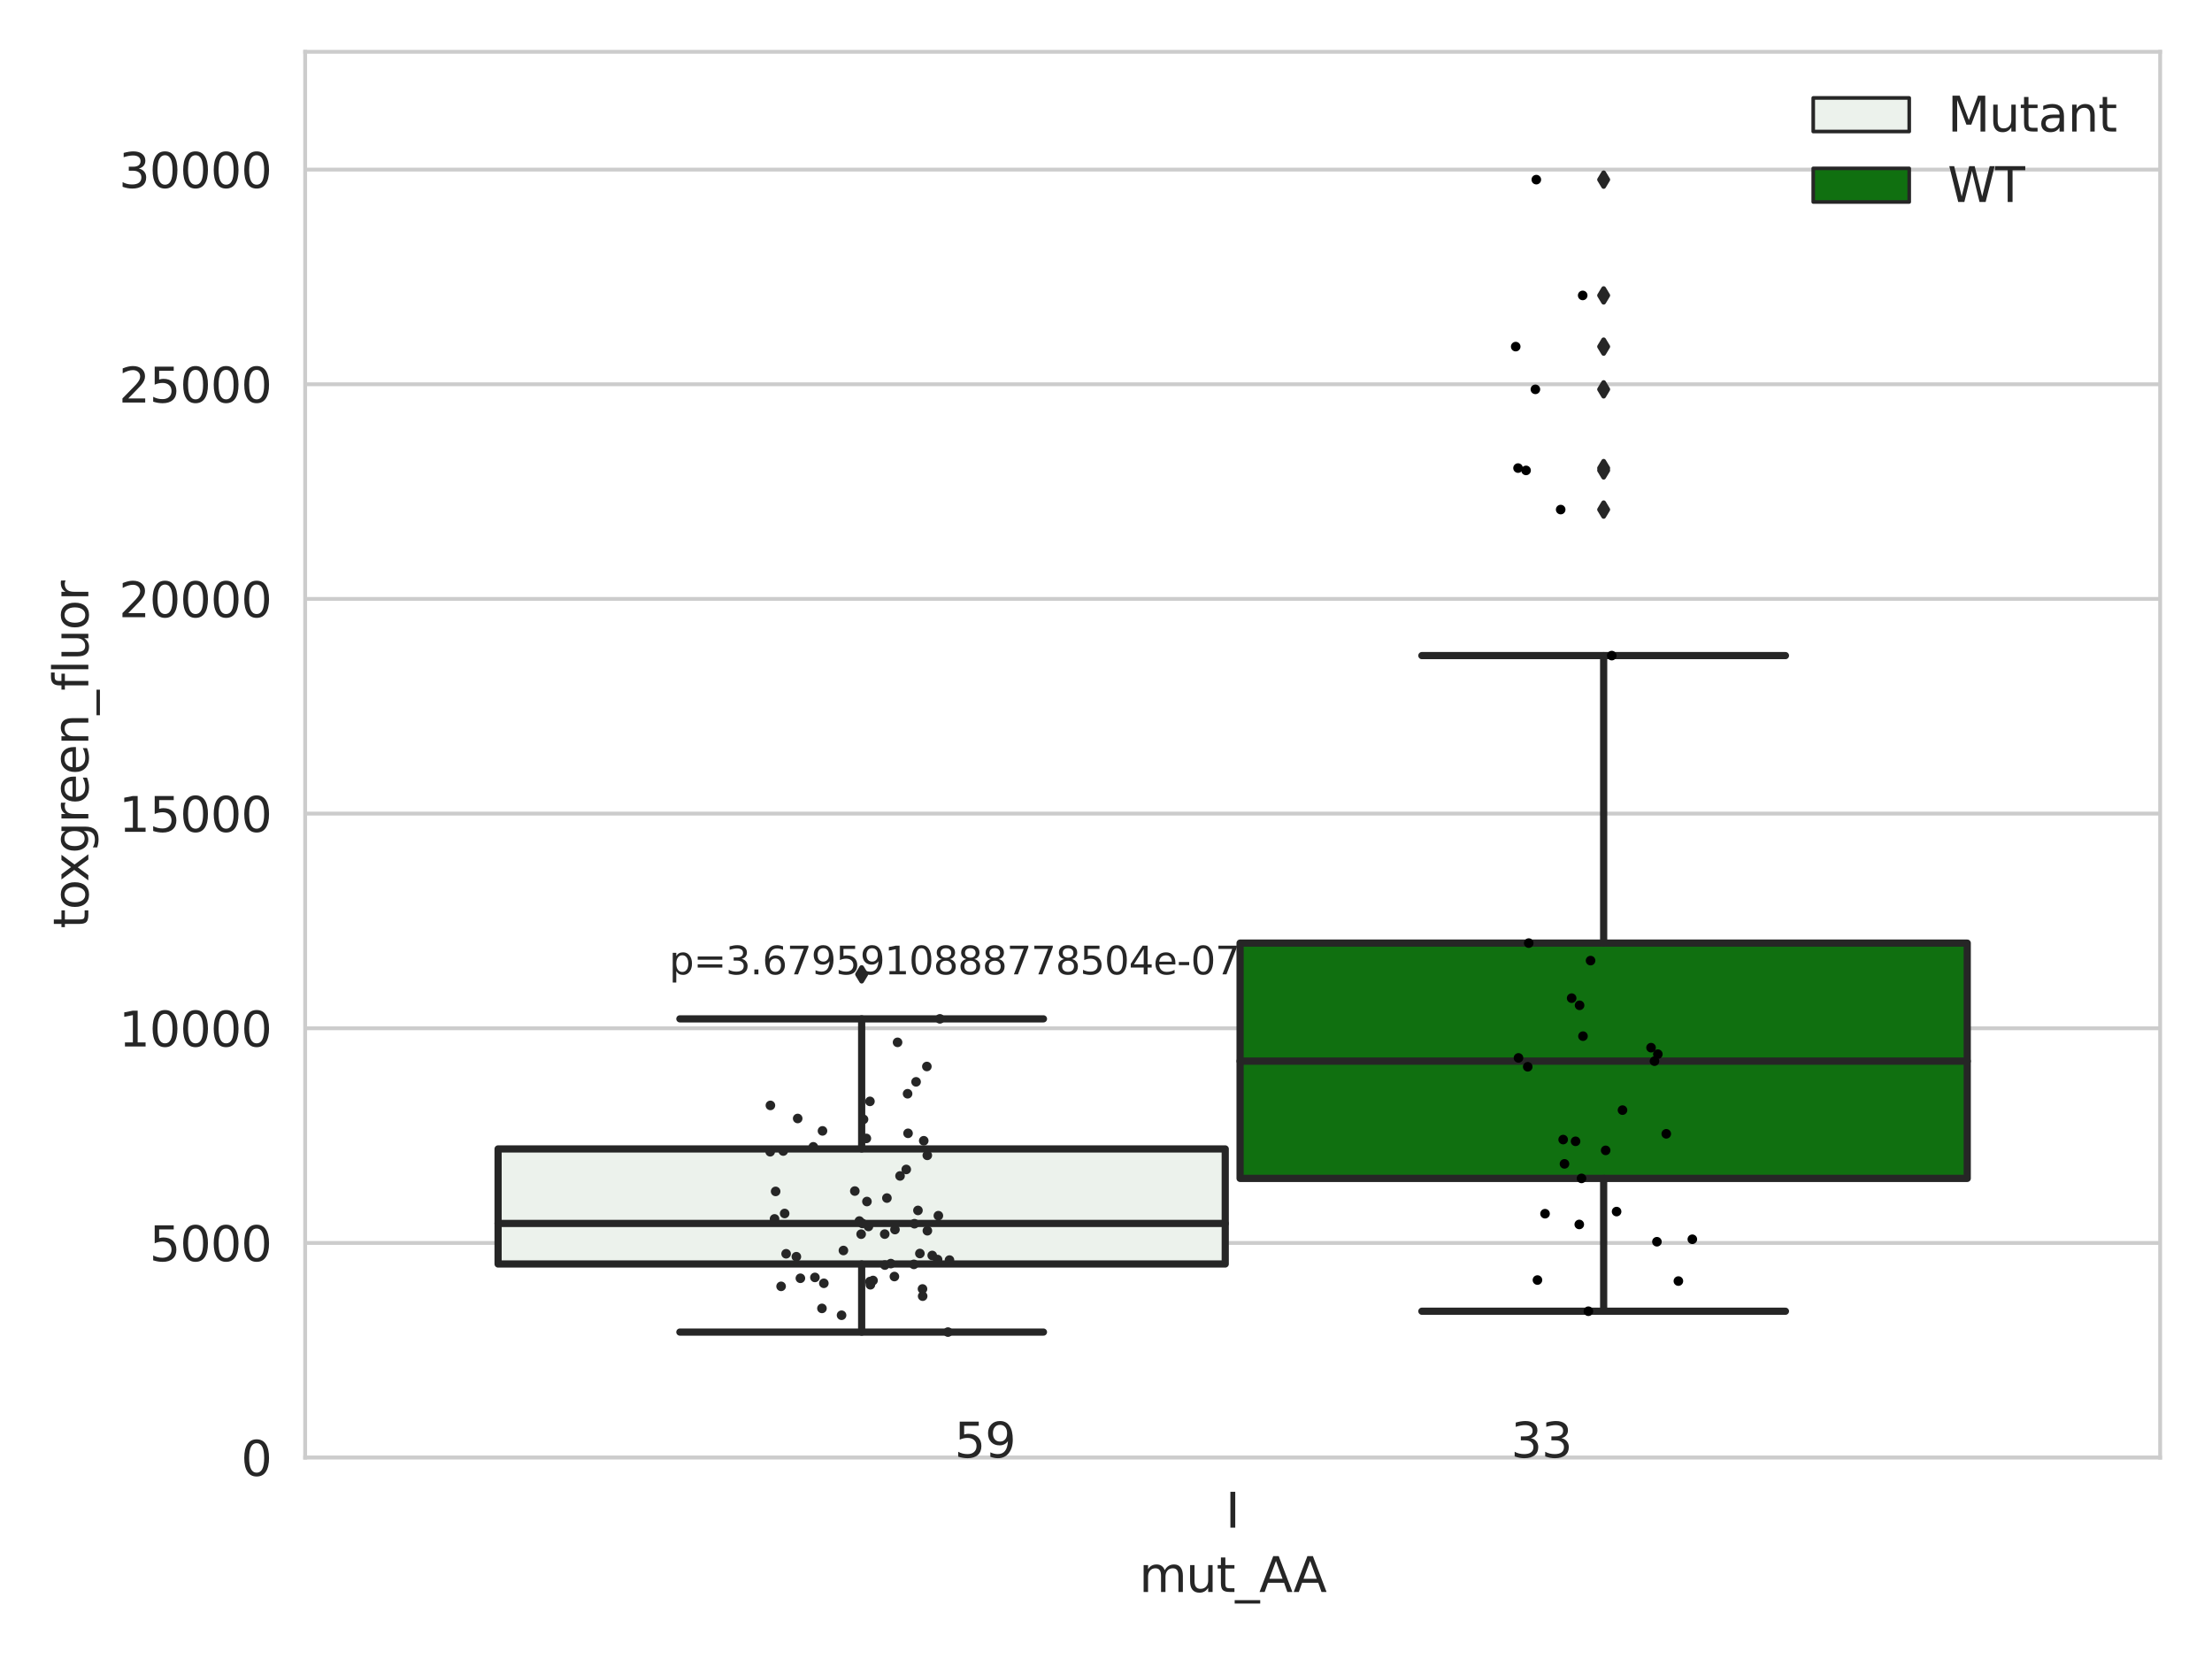 <?xml version="1.0" encoding="utf-8" standalone="no"?>
<!DOCTYPE svg PUBLIC "-//W3C//DTD SVG 1.1//EN"
  "http://www.w3.org/Graphics/SVG/1.1/DTD/svg11.dtd">
<svg xmlns:xlink="http://www.w3.org/1999/xlink" width="460.8pt" height="345.6pt" viewBox="0 0 460.8 345.6" xmlns="http://www.w3.org/2000/svg" version="1.1">
 <defs>
  <style type="text/css">*{stroke-linejoin: round; stroke-linecap: butt}</style>
 </defs>
 <g id="figure_1">
  <g id="patch_1">
   <path d="M 0 345.6 
L 460.8 345.6 
L 460.8 0 
L 0 0 
z
" style="fill: #ffffff"/>
  </g>
  <g id="axes_1">
   <g id="patch_2">
    <path d="M 63.571 303.64 
L 450 303.64 
L 450 10.8 
L 63.571 10.8 
z
" style="fill: #ffffff"/>
   </g>
   <g id="matplotlib.axis_1">
    <g id="xtick_1">
     <g id="text_1">
      <!-- I -->
      <g style="fill: #262626" transform="translate(255.311 318.238)scale(0.1 -0.1)">
       <defs>
        <path id="DejaVuSans-49" d="M 628 4666 
L 1259 4666 
L 1259 0 
L 628 0 
L 628 4666 
z
" transform="scale(0.016)"/>
       </defs>
       <use xlink:href="#DejaVuSans-49"/>
      </g>
     </g>
    </g>
    <g id="text_2">
     <!-- mut_AA -->
     <g style="fill: #262626" transform="translate(237.308 331.638)scale(0.1 -0.1)">
      <defs>
       <path id="DejaVuSans-6d" d="M 3328 2828 
Q 3544 3216 3844 3400 
Q 4144 3584 4550 3584 
Q 5097 3584 5394 3201 
Q 5691 2819 5691 2113 
L 5691 0 
L 5113 0 
L 5113 2094 
Q 5113 2597 4934 2840 
Q 4756 3084 4391 3084 
Q 3944 3084 3684 2787 
Q 3425 2491 3425 1978 
L 3425 0 
L 2847 0 
L 2847 2094 
Q 2847 2600 2669 2842 
Q 2491 3084 2119 3084 
Q 1678 3084 1418 2786 
Q 1159 2488 1159 1978 
L 1159 0 
L 581 0 
L 581 3500 
L 1159 3500 
L 1159 2956 
Q 1356 3278 1631 3431 
Q 1906 3584 2284 3584 
Q 2666 3584 2933 3390 
Q 3200 3197 3328 2828 
z
" transform="scale(0.016)"/>
       <path id="DejaVuSans-75" d="M 544 1381 
L 544 3500 
L 1119 3500 
L 1119 1403 
Q 1119 906 1312 657 
Q 1506 409 1894 409 
Q 2359 409 2629 706 
Q 2900 1003 2900 1516 
L 2900 3500 
L 3475 3500 
L 3475 0 
L 2900 0 
L 2900 538 
Q 2691 219 2414 64 
Q 2138 -91 1772 -91 
Q 1169 -91 856 284 
Q 544 659 544 1381 
z
M 1991 3584 
L 1991 3584 
z
" transform="scale(0.016)"/>
       <path id="DejaVuSans-74" d="M 1172 4494 
L 1172 3500 
L 2356 3500 
L 2356 3053 
L 1172 3053 
L 1172 1153 
Q 1172 725 1289 603 
Q 1406 481 1766 481 
L 2356 481 
L 2356 0 
L 1766 0 
Q 1100 0 847 248 
Q 594 497 594 1153 
L 594 3053 
L 172 3053 
L 172 3500 
L 594 3500 
L 594 4494 
L 1172 4494 
z
" transform="scale(0.016)"/>
       <path id="DejaVuSans-5f" d="M 3263 -1063 
L 3263 -1509 
L -63 -1509 
L -63 -1063 
L 3263 -1063 
z
" transform="scale(0.016)"/>
       <path id="DejaVuSans-41" d="M 2188 4044 
L 1331 1722 
L 3047 1722 
L 2188 4044 
z
M 1831 4666 
L 2547 4666 
L 4325 0 
L 3669 0 
L 3244 1197 
L 1141 1197 
L 716 0 
L 50 0 
L 1831 4666 
z
" transform="scale(0.016)"/>
      </defs>
      <use xlink:href="#DejaVuSans-6d"/>
      <use xlink:href="#DejaVuSans-75" x="97.412"/>
      <use xlink:href="#DejaVuSans-74" x="160.791"/>
      <use xlink:href="#DejaVuSans-5f" x="200"/>
      <use xlink:href="#DejaVuSans-41" x="250"/>
      <use xlink:href="#DejaVuSans-41" x="321.158"/>
     </g>
    </g>
   </g>
   <g id="matplotlib.axis_2">
    <g id="ytick_1">
     <g id="line2d_1">
      <path d="M 63.571 303.64 
L 450 303.64 
" clip-path="url(#p73608d7ca6)" style="fill: none; stroke: #cccccc; stroke-width: 0.8; stroke-linecap: round"/>
     </g>
     <g id="text_3">
      <!-- 0 -->
      <g style="fill: #262626" transform="translate(50.209 307.439)scale(0.1 -0.1)">
       <defs>
        <path id="DejaVuSans-30" d="M 2034 4250 
Q 1547 4250 1301 3770 
Q 1056 3291 1056 2328 
Q 1056 1369 1301 889 
Q 1547 409 2034 409 
Q 2525 409 2770 889 
Q 3016 1369 3016 2328 
Q 3016 3291 2770 3770 
Q 2525 4250 2034 4250 
z
M 2034 4750 
Q 2819 4750 3233 4129 
Q 3647 3509 3647 2328 
Q 3647 1150 3233 529 
Q 2819 -91 2034 -91 
Q 1250 -91 836 529 
Q 422 1150 422 2328 
Q 422 3509 836 4129 
Q 1250 4750 2034 4750 
z
" transform="scale(0.016)"/>
       </defs>
       <use xlink:href="#DejaVuSans-30"/>
      </g>
     </g>
    </g>
    <g id="ytick_2">
     <g id="line2d_2">
      <path d="M 63.571 258.923 
L 450 258.923 
" clip-path="url(#p73608d7ca6)" style="fill: none; stroke: #cccccc; stroke-width: 0.8; stroke-linecap: round"/>
     </g>
     <g id="text_4">
      <!-- 5000 -->
      <g style="fill: #262626" transform="translate(31.121 262.722)scale(0.1 -0.1)">
       <defs>
        <path id="DejaVuSans-35" d="M 691 4666 
L 3169 4666 
L 3169 4134 
L 1269 4134 
L 1269 2991 
Q 1406 3038 1543 3061 
Q 1681 3084 1819 3084 
Q 2600 3084 3056 2656 
Q 3513 2228 3513 1497 
Q 3513 744 3044 326 
Q 2575 -91 1722 -91 
Q 1428 -91 1123 -41 
Q 819 9 494 109 
L 494 744 
Q 775 591 1075 516 
Q 1375 441 1709 441 
Q 2250 441 2565 725 
Q 2881 1009 2881 1497 
Q 2881 1984 2565 2268 
Q 2250 2553 1709 2553 
Q 1456 2553 1204 2497 
Q 953 2441 691 2322 
L 691 4666 
z
" transform="scale(0.016)"/>
       </defs>
       <use xlink:href="#DejaVuSans-35"/>
       <use xlink:href="#DejaVuSans-30" x="63.623"/>
       <use xlink:href="#DejaVuSans-30" x="127.246"/>
       <use xlink:href="#DejaVuSans-30" x="190.869"/>
      </g>
     </g>
    </g>
    <g id="ytick_3">
     <g id="line2d_3">
      <path d="M 63.571 214.206 
L 450 214.206 
" clip-path="url(#p73608d7ca6)" style="fill: none; stroke: #cccccc; stroke-width: 0.8; stroke-linecap: round"/>
     </g>
     <g id="text_5">
      <!-- 10000 -->
      <g style="fill: #262626" transform="translate(24.759 218.005)scale(0.1 -0.1)">
       <defs>
        <path id="DejaVuSans-31" d="M 794 531 
L 1825 531 
L 1825 4091 
L 703 3866 
L 703 4441 
L 1819 4666 
L 2450 4666 
L 2450 531 
L 3481 531 
L 3481 0 
L 794 0 
L 794 531 
z
" transform="scale(0.016)"/>
       </defs>
       <use xlink:href="#DejaVuSans-31"/>
       <use xlink:href="#DejaVuSans-30" x="63.623"/>
       <use xlink:href="#DejaVuSans-30" x="127.246"/>
       <use xlink:href="#DejaVuSans-30" x="190.869"/>
       <use xlink:href="#DejaVuSans-30" x="254.492"/>
      </g>
     </g>
    </g>
    <g id="ytick_4">
     <g id="line2d_4">
      <path d="M 63.571 169.488 
L 450 169.488 
" clip-path="url(#p73608d7ca6)" style="fill: none; stroke: #cccccc; stroke-width: 0.8; stroke-linecap: round"/>
     </g>
     <g id="text_6">
      <!-- 15000 -->
      <g style="fill: #262626" transform="translate(24.759 173.288)scale(0.1 -0.1)">
       <use xlink:href="#DejaVuSans-31"/>
       <use xlink:href="#DejaVuSans-35" x="63.623"/>
       <use xlink:href="#DejaVuSans-30" x="127.246"/>
       <use xlink:href="#DejaVuSans-30" x="190.869"/>
       <use xlink:href="#DejaVuSans-30" x="254.492"/>
      </g>
     </g>
    </g>
    <g id="ytick_5">
     <g id="line2d_5">
      <path d="M 63.571 124.771 
L 450 124.771 
" clip-path="url(#p73608d7ca6)" style="fill: none; stroke: #cccccc; stroke-width: 0.8; stroke-linecap: round"/>
     </g>
     <g id="text_7">
      <!-- 20000 -->
      <g style="fill: #262626" transform="translate(24.759 128.571)scale(0.1 -0.1)">
       <defs>
        <path id="DejaVuSans-32" d="M 1228 531 
L 3431 531 
L 3431 0 
L 469 0 
L 469 531 
Q 828 903 1448 1529 
Q 2069 2156 2228 2338 
Q 2531 2678 2651 2914 
Q 2772 3150 2772 3378 
Q 2772 3750 2511 3984 
Q 2250 4219 1831 4219 
Q 1534 4219 1204 4116 
Q 875 4013 500 3803 
L 500 4441 
Q 881 4594 1212 4672 
Q 1544 4750 1819 4750 
Q 2544 4750 2975 4387 
Q 3406 4025 3406 3419 
Q 3406 3131 3298 2873 
Q 3191 2616 2906 2266 
Q 2828 2175 2409 1742 
Q 1991 1309 1228 531 
z
" transform="scale(0.016)"/>
       </defs>
       <use xlink:href="#DejaVuSans-32"/>
       <use xlink:href="#DejaVuSans-30" x="63.623"/>
       <use xlink:href="#DejaVuSans-30" x="127.246"/>
       <use xlink:href="#DejaVuSans-30" x="190.869"/>
       <use xlink:href="#DejaVuSans-30" x="254.492"/>
      </g>
     </g>
    </g>
    <g id="ytick_6">
     <g id="line2d_6">
      <path d="M 63.571 80.054 
L 450 80.054 
" clip-path="url(#p73608d7ca6)" style="fill: none; stroke: #cccccc; stroke-width: 0.8; stroke-linecap: round"/>
     </g>
     <g id="text_8">
      <!-- 25000 -->
      <g style="fill: #262626" transform="translate(24.759 83.853)scale(0.1 -0.1)">
       <use xlink:href="#DejaVuSans-32"/>
       <use xlink:href="#DejaVuSans-35" x="63.623"/>
       <use xlink:href="#DejaVuSans-30" x="127.246"/>
       <use xlink:href="#DejaVuSans-30" x="190.869"/>
       <use xlink:href="#DejaVuSans-30" x="254.492"/>
      </g>
     </g>
    </g>
    <g id="ytick_7">
     <g id="line2d_7">
      <path d="M 63.571 35.337 
L 450 35.337 
" clip-path="url(#p73608d7ca6)" style="fill: none; stroke: #cccccc; stroke-width: 0.8; stroke-linecap: round"/>
     </g>
     <g id="text_9">
      <!-- 30000 -->
      <g style="fill: #262626" transform="translate(24.759 39.136)scale(0.1 -0.1)">
       <defs>
        <path id="DejaVuSans-33" d="M 2597 2516 
Q 3050 2419 3304 2112 
Q 3559 1806 3559 1356 
Q 3559 666 3084 287 
Q 2609 -91 1734 -91 
Q 1441 -91 1130 -33 
Q 819 25 488 141 
L 488 750 
Q 750 597 1062 519 
Q 1375 441 1716 441 
Q 2309 441 2620 675 
Q 2931 909 2931 1356 
Q 2931 1769 2642 2001 
Q 2353 2234 1838 2234 
L 1294 2234 
L 1294 2753 
L 1863 2753 
Q 2328 2753 2575 2939 
Q 2822 3125 2822 3475 
Q 2822 3834 2567 4026 
Q 2313 4219 1838 4219 
Q 1578 4219 1281 4162 
Q 984 4106 628 3988 
L 628 4550 
Q 988 4650 1302 4700 
Q 1616 4750 1894 4750 
Q 2613 4750 3031 4423 
Q 3450 4097 3450 3541 
Q 3450 3153 3228 2886 
Q 3006 2619 2597 2516 
z
" transform="scale(0.016)"/>
       </defs>
       <use xlink:href="#DejaVuSans-33"/>
       <use xlink:href="#DejaVuSans-30" x="63.623"/>
       <use xlink:href="#DejaVuSans-30" x="127.246"/>
       <use xlink:href="#DejaVuSans-30" x="190.869"/>
       <use xlink:href="#DejaVuSans-30" x="254.492"/>
      </g>
     </g>
    </g>
    <g id="text_10">
     <!-- toxgreen_fluor -->
     <g style="fill: #262626" transform="translate(18.401 193.415)rotate(-90)scale(0.1 -0.1)">
      <defs>
       <path id="DejaVuSans-6f" d="M 1959 3097 
Q 1497 3097 1228 2736 
Q 959 2375 959 1747 
Q 959 1119 1226 758 
Q 1494 397 1959 397 
Q 2419 397 2687 759 
Q 2956 1122 2956 1747 
Q 2956 2369 2687 2733 
Q 2419 3097 1959 3097 
z
M 1959 3584 
Q 2709 3584 3137 3096 
Q 3566 2609 3566 1747 
Q 3566 888 3137 398 
Q 2709 -91 1959 -91 
Q 1206 -91 779 398 
Q 353 888 353 1747 
Q 353 2609 779 3096 
Q 1206 3584 1959 3584 
z
" transform="scale(0.016)"/>
       <path id="DejaVuSans-78" d="M 3513 3500 
L 2247 1797 
L 3578 0 
L 2900 0 
L 1881 1375 
L 863 0 
L 184 0 
L 1544 1831 
L 300 3500 
L 978 3500 
L 1906 2253 
L 2834 3500 
L 3513 3500 
z
" transform="scale(0.016)"/>
       <path id="DejaVuSans-67" d="M 2906 1791 
Q 2906 2416 2648 2759 
Q 2391 3103 1925 3103 
Q 1463 3103 1205 2759 
Q 947 2416 947 1791 
Q 947 1169 1205 825 
Q 1463 481 1925 481 
Q 2391 481 2648 825 
Q 2906 1169 2906 1791 
z
M 3481 434 
Q 3481 -459 3084 -895 
Q 2688 -1331 1869 -1331 
Q 1566 -1331 1297 -1286 
Q 1028 -1241 775 -1147 
L 775 -588 
Q 1028 -725 1275 -790 
Q 1522 -856 1778 -856 
Q 2344 -856 2625 -561 
Q 2906 -266 2906 331 
L 2906 616 
Q 2728 306 2450 153 
Q 2172 0 1784 0 
Q 1141 0 747 490 
Q 353 981 353 1791 
Q 353 2603 747 3093 
Q 1141 3584 1784 3584 
Q 2172 3584 2450 3431 
Q 2728 3278 2906 2969 
L 2906 3500 
L 3481 3500 
L 3481 434 
z
" transform="scale(0.016)"/>
       <path id="DejaVuSans-72" d="M 2631 2963 
Q 2534 3019 2420 3045 
Q 2306 3072 2169 3072 
Q 1681 3072 1420 2755 
Q 1159 2438 1159 1844 
L 1159 0 
L 581 0 
L 581 3500 
L 1159 3500 
L 1159 2956 
Q 1341 3275 1631 3429 
Q 1922 3584 2338 3584 
Q 2397 3584 2469 3576 
Q 2541 3569 2628 3553 
L 2631 2963 
z
" transform="scale(0.016)"/>
       <path id="DejaVuSans-65" d="M 3597 1894 
L 3597 1613 
L 953 1613 
Q 991 1019 1311 708 
Q 1631 397 2203 397 
Q 2534 397 2845 478 
Q 3156 559 3463 722 
L 3463 178 
Q 3153 47 2828 -22 
Q 2503 -91 2169 -91 
Q 1331 -91 842 396 
Q 353 884 353 1716 
Q 353 2575 817 3079 
Q 1281 3584 2069 3584 
Q 2775 3584 3186 3129 
Q 3597 2675 3597 1894 
z
M 3022 2063 
Q 3016 2534 2758 2815 
Q 2500 3097 2075 3097 
Q 1594 3097 1305 2825 
Q 1016 2553 972 2059 
L 3022 2063 
z
" transform="scale(0.016)"/>
       <path id="DejaVuSans-6e" d="M 3513 2113 
L 3513 0 
L 2938 0 
L 2938 2094 
Q 2938 2591 2744 2837 
Q 2550 3084 2163 3084 
Q 1697 3084 1428 2787 
Q 1159 2491 1159 1978 
L 1159 0 
L 581 0 
L 581 3500 
L 1159 3500 
L 1159 2956 
Q 1366 3272 1645 3428 
Q 1925 3584 2291 3584 
Q 2894 3584 3203 3211 
Q 3513 2838 3513 2113 
z
" transform="scale(0.016)"/>
       <path id="DejaVuSans-66" d="M 2375 4863 
L 2375 4384 
L 1825 4384 
Q 1516 4384 1395 4259 
Q 1275 4134 1275 3809 
L 1275 3500 
L 2222 3500 
L 2222 3053 
L 1275 3053 
L 1275 0 
L 697 0 
L 697 3053 
L 147 3053 
L 147 3500 
L 697 3500 
L 697 3744 
Q 697 4328 969 4595 
Q 1241 4863 1831 4863 
L 2375 4863 
z
" transform="scale(0.016)"/>
       <path id="DejaVuSans-6c" d="M 603 4863 
L 1178 4863 
L 1178 0 
L 603 0 
L 603 4863 
z
" transform="scale(0.016)"/>
      </defs>
      <use xlink:href="#DejaVuSans-74"/>
      <use xlink:href="#DejaVuSans-6f" x="39.209"/>
      <use xlink:href="#DejaVuSans-78" x="97.266"/>
      <use xlink:href="#DejaVuSans-67" x="156.445"/>
      <use xlink:href="#DejaVuSans-72" x="219.922"/>
      <use xlink:href="#DejaVuSans-65" x="258.785"/>
      <use xlink:href="#DejaVuSans-65" x="320.309"/>
      <use xlink:href="#DejaVuSans-6e" x="381.832"/>
      <use xlink:href="#DejaVuSans-5f" x="445.211"/>
      <use xlink:href="#DejaVuSans-66" x="495.211"/>
      <use xlink:href="#DejaVuSans-6c" x="530.416"/>
      <use xlink:href="#DejaVuSans-75" x="558.199"/>
      <use xlink:href="#DejaVuSans-6f" x="621.578"/>
      <use xlink:href="#DejaVuSans-72" x="682.76"/>
     </g>
    </g>
   </g>
   <g id="patch_3">
    <path d="M 103.76 263.311 
L 255.24 263.311 
L 255.24 239.343 
L 103.76 239.343 
L 103.76 263.311 
z
" clip-path="url(#p73608d7ca6)" style="fill: #ecf2ec; stroke: #262626; stroke-width: 1.5; stroke-linejoin: miter"/>
   </g>
   <g id="patch_4">
    <path d="M 258.331 245.483 
L 409.811 245.483 
L 409.811 196.464 
L 258.331 196.464 
L 258.331 245.483 
z
" clip-path="url(#p73608d7ca6)" style="fill: #107010; stroke: #262626; stroke-width: 1.5; stroke-linejoin: miter"/>
   </g>
   <g id="patch_5">
    <path d="M 256.786 303.64 
L 256.786 303.64 
L 256.786 303.64 
L 256.786 303.64 
z
" clip-path="url(#p73608d7ca6)" style="fill: #ecf2ec; stroke: #262626; stroke-width: 0.75; stroke-linejoin: miter"/>
   </g>
   <g id="patch_6">
    <path d="M 256.786 303.64 
L 256.786 303.64 
L 256.786 303.64 
L 256.786 303.64 
z
" clip-path="url(#p73608d7ca6)" style="fill: #107010; stroke: #262626; stroke-width: 0.75; stroke-linejoin: miter"/>
   </g>
   <g id="PathCollection_1"/>
   <g id="PathCollection_2"/>
   <g id="line2d_8">
    <path d="M 179.5 263.311 
L 179.5 277.497 
" clip-path="url(#p73608d7ca6)" style="fill: none; stroke: #262626; stroke-width: 1.5; stroke-linecap: round"/>
   </g>
   <g id="line2d_9">
    <path d="M 179.5 239.343 
L 179.5 212.245 
" clip-path="url(#p73608d7ca6)" style="fill: none; stroke: #262626; stroke-width: 1.5; stroke-linecap: round"/>
   </g>
   <g id="line2d_10">
    <path d="M 141.63 277.497 
L 217.37 277.497 
" clip-path="url(#p73608d7ca6)" style="fill: none; stroke: #262626; stroke-width: 1.5; stroke-linecap: round"/>
   </g>
   <g id="line2d_11">
    <path d="M 141.63 212.245 
L 217.37 212.245 
" clip-path="url(#p73608d7ca6)" style="fill: none; stroke: #262626; stroke-width: 1.5; stroke-linecap: round"/>
   </g>
   <g id="line2d_12">
    <defs>
     <path id="m32e33a2998" d="M -0 1.414 
L 0.849 0 
L 0 -1.414 
L -0.849 -0 
z
" style="stroke: #262626; stroke-linejoin: miter"/>
    </defs>
    <g clip-path="url(#p73608d7ca6)">
     <use xlink:href="#m32e33a2998" x="179.5" y="202.974" style="fill: #262626; stroke: #262626; stroke-linejoin: miter"/>
    </g>
   </g>
   <g id="line2d_13">
    <path d="M 334.071 245.483 
L 334.071 273.153 
" clip-path="url(#p73608d7ca6)" style="fill: none; stroke: #262626; stroke-width: 1.5; stroke-linecap: round"/>
   </g>
   <g id="line2d_14">
    <path d="M 334.071 196.464 
L 334.071 136.573 
" clip-path="url(#p73608d7ca6)" style="fill: none; stroke: #262626; stroke-width: 1.5; stroke-linecap: round"/>
   </g>
   <g id="line2d_15">
    <path d="M 296.201 273.153 
L 371.941 273.153 
" clip-path="url(#p73608d7ca6)" style="fill: none; stroke: #262626; stroke-width: 1.5; stroke-linecap: round"/>
   </g>
   <g id="line2d_16">
    <path d="M 296.201 136.573 
L 371.941 136.573 
" clip-path="url(#p73608d7ca6)" style="fill: none; stroke: #262626; stroke-width: 1.5; stroke-linecap: round"/>
   </g>
   <g id="line2d_17">
    <g clip-path="url(#p73608d7ca6)">
     <use xlink:href="#m32e33a2998" x="334.071" y="61.54" style="fill: #262626; stroke: #262626; stroke-linejoin: miter"/>
     <use xlink:href="#m32e33a2998" x="334.071" y="97.508" style="fill: #262626; stroke: #262626; stroke-linejoin: miter"/>
     <use xlink:href="#m32e33a2998" x="334.071" y="97.995" style="fill: #262626; stroke: #262626; stroke-linejoin: miter"/>
     <use xlink:href="#m32e33a2998" x="334.071" y="81.108" style="fill: #262626; stroke: #262626; stroke-linejoin: miter"/>
     <use xlink:href="#m32e33a2998" x="334.071" y="106.154" style="fill: #262626; stroke: #262626; stroke-linejoin: miter"/>
     <use xlink:href="#m32e33a2998" x="334.071" y="72.206" style="fill: #262626; stroke: #262626; stroke-linejoin: miter"/>
     <use xlink:href="#m32e33a2998" x="334.071" y="37.422" style="fill: #262626; stroke: #262626; stroke-linejoin: miter"/>
    </g>
   </g>
   <g id="line2d_18">
    <path d="M 103.76 254.867 
L 255.24 254.867 
" clip-path="url(#p73608d7ca6)" style="fill: none; stroke: #262626; stroke-width: 1.5; stroke-linecap: round"/>
   </g>
   <g id="line2d_19">
    <path d="M 258.331 221.055 
L 409.811 221.055 
" clip-path="url(#p73608d7ca6)" style="fill: none; stroke: #262626; stroke-width: 1.5; stroke-linecap: round"/>
   </g>
   <g id="patch_7">
    <path d="M 63.571 303.64 
L 63.571 10.8 
" style="fill: none; stroke: #cccccc; stroke-width: 0.8; stroke-linejoin: miter; stroke-linecap: square"/>
   </g>
   <g id="patch_8">
    <path d="M 450 303.64 
L 450 10.8 
" style="fill: none; stroke: #cccccc; stroke-width: 0.8; stroke-linejoin: miter; stroke-linecap: square"/>
   </g>
   <g id="patch_9">
    <path d="M 63.571 303.64 
L 450 303.64 
" style="fill: none; stroke: #cccccc; stroke-width: 0.8; stroke-linejoin: miter; stroke-linecap: square"/>
   </g>
   <g id="patch_10">
    <path d="M 63.571 10.8 
L 450 10.8 
" style="fill: none; stroke: #cccccc; stroke-width: 0.8; stroke-linejoin: miter; stroke-linecap: square"/>
   </g>
   <g id="PathCollection_3">
    <defs>
     <path id="C0_0_4c57202b44" d="M 0 1 
C 0.265 1 0.52 0.895 0.707 0.707 
C 0.895 0.52 1 0.265 1 -0 
C 1 -0.265 0.895 -0.52 0.707 -0.707 
C 0.52 -0.895 0.265 -1 0 -1 
C -0.265 -1 -0.52 -0.895 -0.707 -0.707 
C -0.895 -0.52 -1 -0.265 -1 0 
C -1 0.265 -0.895 0.52 -0.707 0.707 
C -0.52 0.895 -0.265 1 0 1 
z
"/>
    </defs>
    <g clip-path="url(#p73608d7ca6)">
     <use xlink:href="#C0_0_4c57202b44" x="162.718" y="267.968" style="fill: #262626"/>
    </g>
    <g clip-path="url(#p73608d7ca6)">
     <use xlink:href="#C0_0_4c57202b44" x="186.438" y="256.143" style="fill: #262626"/>
    </g>
    <g clip-path="url(#p73608d7ca6)">
     <use xlink:href="#C0_0_4c57202b44" x="197.477" y="277.497" style="fill: #262626"/>
    </g>
    <g clip-path="url(#p73608d7ca6)">
     <use xlink:href="#C0_0_4c57202b44" x="178.075" y="248.119" style="fill: #262626"/>
    </g>
    <g clip-path="url(#p73608d7ca6)">
     <use xlink:href="#C0_0_4c57202b44" x="171.341" y="235.584" style="fill: #262626"/>
    </g>
    <g clip-path="url(#p73608d7ca6)">
     <use xlink:href="#C0_0_4c57202b44" x="181.222" y="266.976" style="fill: #262626"/>
    </g>
    <g clip-path="url(#p73608d7ca6)">
     <use xlink:href="#C0_0_4c57202b44" x="190.835" y="225.367" style="fill: #262626"/>
    </g>
    <g clip-path="url(#p73608d7ca6)">
     <use xlink:href="#C0_0_4c57202b44" x="188.788" y="243.617" style="fill: #262626"/>
    </g>
    <g clip-path="url(#p73608d7ca6)">
     <use xlink:href="#C0_0_4c57202b44" x="160.49" y="230.276" style="fill: #262626"/>
    </g>
    <g clip-path="url(#p73608d7ca6)">
     <use xlink:href="#C0_0_4c57202b44" x="171.227" y="272.562" style="fill: #262626"/>
    </g>
    <g clip-path="url(#p73608d7ca6)">
     <use xlink:href="#C0_0_4c57202b44" x="179.022" y="254.364" style="fill: #262626"/>
    </g>
    <g clip-path="url(#p73608d7ca6)">
     <use xlink:href="#C0_0_4c57202b44" x="166.173" y="233" style="fill: #262626"/>
    </g>
    <g clip-path="url(#p73608d7ca6)">
     <use xlink:href="#C0_0_4c57202b44" x="193.189" y="256.385" style="fill: #262626"/>
    </g>
    <g clip-path="url(#p73608d7ca6)">
     <use xlink:href="#C0_0_4c57202b44" x="161.353" y="253.918" style="fill: #262626"/>
    </g>
    <g clip-path="url(#p73608d7ca6)">
     <use xlink:href="#C0_0_4c57202b44" x="169.428" y="238.906" style="fill: #262626"/>
    </g>
    <g clip-path="url(#p73608d7ca6)">
     <use xlink:href="#C0_0_4c57202b44" x="169.764" y="266.108" style="fill: #262626"/>
    </g>
    <g clip-path="url(#p73608d7ca6)">
     <use xlink:href="#C0_0_4c57202b44" x="193.082" y="222.168" style="fill: #262626"/>
    </g>
    <g clip-path="url(#p73608d7ca6)">
     <use xlink:href="#C0_0_4c57202b44" x="186.978" y="217.139" style="fill: #262626"/>
    </g>
    <g clip-path="url(#p73608d7ca6)">
     <use xlink:href="#C0_0_4c57202b44" x="194.2" y="261.535" style="fill: #262626"/>
    </g>
    <g clip-path="url(#p73608d7ca6)">
     <use xlink:href="#C0_0_4c57202b44" x="175.699" y="260.501" style="fill: #262626"/>
    </g>
    <g clip-path="url(#p73608d7ca6)">
     <use xlink:href="#C0_0_4c57202b44" x="171.622" y="267.333" style="fill: #262626"/>
    </g>
    <g clip-path="url(#p73608d7ca6)">
     <use xlink:href="#C0_0_4c57202b44" x="195.794" y="212.245" style="fill: #262626"/>
    </g>
    <g clip-path="url(#p73608d7ca6)">
     <use xlink:href="#C0_0_4c57202b44" x="184.335" y="263.536" style="fill: #262626"/>
    </g>
    <g clip-path="url(#p73608d7ca6)">
     <use xlink:href="#C0_0_4c57202b44" x="184.76" y="249.577" style="fill: #262626"/>
    </g>
    <g clip-path="url(#p73608d7ca6)">
     <use xlink:href="#C0_0_4c57202b44" x="180.478" y="237.153" style="fill: #262626"/>
    </g>
    <g clip-path="url(#p73608d7ca6)">
     <use xlink:href="#C0_0_4c57202b44" x="160.443" y="239.931" style="fill: #262626"/>
    </g>
    <g clip-path="url(#p73608d7ca6)">
     <use xlink:href="#C0_0_4c57202b44" x="192.208" y="270.013" style="fill: #262626"/>
    </g>
    <g clip-path="url(#p73608d7ca6)">
     <use xlink:href="#C0_0_4c57202b44" x="189.067" y="227.847" style="fill: #262626"/>
    </g>
    <g clip-path="url(#p73608d7ca6)">
     <use xlink:href="#C0_0_4c57202b44" x="195.315" y="262.387" style="fill: #262626"/>
    </g>
    <g clip-path="url(#p73608d7ca6)">
     <use xlink:href="#C0_0_4c57202b44" x="192.432" y="237.639" style="fill: #262626"/>
    </g>
    <g clip-path="url(#p73608d7ca6)">
     <use xlink:href="#C0_0_4c57202b44" x="191.226" y="252.153" style="fill: #262626"/>
    </g>
    <g clip-path="url(#p73608d7ca6)">
     <use xlink:href="#C0_0_4c57202b44" x="181.323" y="267.639" style="fill: #262626"/>
    </g>
    <g clip-path="url(#p73608d7ca6)">
     <use xlink:href="#C0_0_4c57202b44" x="192.174" y="268.513" style="fill: #262626"/>
    </g>
    <g clip-path="url(#p73608d7ca6)">
     <use xlink:href="#C0_0_4c57202b44" x="179.889" y="233.182" style="fill: #262626"/>
    </g>
    <g clip-path="url(#p73608d7ca6)">
     <use xlink:href="#C0_0_4c57202b44" x="179.393" y="257.098" style="fill: #262626"/>
    </g>
    <g clip-path="url(#p73608d7ca6)">
     <use xlink:href="#C0_0_4c57202b44" x="163.763" y="261.183" style="fill: #262626"/>
    </g>
    <g clip-path="url(#p73608d7ca6)">
     <use xlink:href="#C0_0_4c57202b44" x="191.628" y="261.129" style="fill: #262626"/>
    </g>
    <g clip-path="url(#p73608d7ca6)">
     <use xlink:href="#C0_0_4c57202b44" x="193.175" y="240.679" style="fill: #262626"/>
    </g>
    <g clip-path="url(#p73608d7ca6)">
     <use xlink:href="#C0_0_4c57202b44" x="181.868" y="266.746" style="fill: #262626"/>
    </g>
    <g clip-path="url(#p73608d7ca6)">
     <use xlink:href="#C0_0_4c57202b44" x="181.225" y="229.435" style="fill: #262626"/>
    </g>
    <g clip-path="url(#p73608d7ca6)">
     <use xlink:href="#C0_0_4c57202b44" x="166.736" y="266.287" style="fill: #262626"/>
    </g>
    <g clip-path="url(#p73608d7ca6)">
     <use xlink:href="#C0_0_4c57202b44" x="161.578" y="248.192" style="fill: #262626"/>
    </g>
    <g clip-path="url(#p73608d7ca6)">
     <use xlink:href="#C0_0_4c57202b44" x="165.899" y="261.794" style="fill: #262626"/>
    </g>
    <g clip-path="url(#p73608d7ca6)">
     <use xlink:href="#C0_0_4c57202b44" x="180.915" y="255.496" style="fill: #262626"/>
    </g>
    <g clip-path="url(#p73608d7ca6)">
     <use xlink:href="#C0_0_4c57202b44" x="197.794" y="262.498" style="fill: #262626"/>
    </g>
    <g clip-path="url(#p73608d7ca6)">
     <use xlink:href="#C0_0_4c57202b44" x="189.163" y="236.088" style="fill: #262626"/>
    </g>
    <g clip-path="url(#p73608d7ca6)">
     <use xlink:href="#C0_0_4c57202b44" x="185.571" y="263.23" style="fill: #262626"/>
    </g>
    <g clip-path="url(#p73608d7ca6)">
     <use xlink:href="#C0_0_4c57202b44" x="187.497" y="244.969" style="fill: #262626"/>
    </g>
    <g clip-path="url(#p73608d7ca6)">
     <use xlink:href="#C0_0_4c57202b44" x="163.166" y="239.78" style="fill: #262626"/>
    </g>
    <g clip-path="url(#p73608d7ca6)">
     <use xlink:href="#C0_0_4c57202b44" x="175.312" y="273.989" style="fill: #262626"/>
    </g>
    <g clip-path="url(#p73608d7ca6)">
     <use xlink:href="#C0_0_4c57202b44" x="186.32" y="265.926" style="fill: #262626"/>
    </g>
    <g clip-path="url(#p73608d7ca6)">
     <use xlink:href="#C0_0_4c57202b44" x="190.375" y="263.392" style="fill: #262626"/>
    </g>
    <g clip-path="url(#p73608d7ca6)">
     <use xlink:href="#C0_0_4c57202b44" x="190.496" y="254.925" style="fill: #262626"/>
    </g>
    <g clip-path="url(#p73608d7ca6)">
     <use xlink:href="#C0_0_4c57202b44" x="179.647" y="254.867" style="fill: #262626"/>
    </g>
    <g clip-path="url(#p73608d7ca6)">
     <use xlink:href="#C0_0_4c57202b44" x="179.325" y="202.974" style="fill: #262626"/>
    </g>
    <g clip-path="url(#p73608d7ca6)">
     <use xlink:href="#C0_0_4c57202b44" x="180.599" y="250.301" style="fill: #262626"/>
    </g>
    <g clip-path="url(#p73608d7ca6)">
     <use xlink:href="#C0_0_4c57202b44" x="184.305" y="257.085" style="fill: #262626"/>
    </g>
    <g clip-path="url(#p73608d7ca6)">
     <use xlink:href="#C0_0_4c57202b44" x="195.479" y="253.248" style="fill: #262626"/>
    </g>
    <g clip-path="url(#p73608d7ca6)">
     <use xlink:href="#C0_0_4c57202b44" x="163.456" y="252.792" style="fill: #262626"/>
    </g>
   </g>
   <g id="PathCollection_4">
    <defs>
     <path id="C1_0_14fd2b832b" d="M 0 1 
C 0.265 1 0.52 0.895 0.707 0.707 
C 0.895 0.52 1 0.265 1 -0 
C 1 -0.265 0.895 -0.52 0.707 -0.707 
C 0.52 -0.895 0.265 -1 0 -1 
C -0.265 -1 -0.52 -0.895 -0.707 -0.707 
C -0.895 -0.52 -1 -0.265 -1 0 
C -1 0.265 -0.895 0.52 -0.707 0.707 
C -0.52 0.895 -0.265 1 0 1 
z
"/>
    </defs>
    <g clip-path="url(#p73608d7ca6)">
     <use xlink:href="#C1_0_14fd2b832b" x="318.464" y="196.464"/>
    </g>
    <g clip-path="url(#p73608d7ca6)">
     <use xlink:href="#C1_0_14fd2b832b" x="334.488" y="239.643"/>
    </g>
    <g clip-path="url(#p73608d7ca6)">
     <use xlink:href="#C1_0_14fd2b832b" x="330.89" y="273.153"/>
    </g>
    <g clip-path="url(#p73608d7ca6)">
     <use xlink:href="#C1_0_14fd2b832b" x="345.168" y="258.675"/>
    </g>
    <g clip-path="url(#p73608d7ca6)">
     <use xlink:href="#C1_0_14fd2b832b" x="327.403" y="207.933"/>
    </g>
    <g clip-path="url(#p73608d7ca6)">
     <use xlink:href="#C1_0_14fd2b832b" x="345.36" y="219.601"/>
    </g>
    <g clip-path="url(#p73608d7ca6)">
     <use xlink:href="#C1_0_14fd2b832b" x="325.911" y="242.456"/>
    </g>
    <g clip-path="url(#p73608d7ca6)">
     <use xlink:href="#C1_0_14fd2b832b" x="329.055" y="209.425"/>
    </g>
    <g clip-path="url(#p73608d7ca6)">
     <use xlink:href="#C1_0_14fd2b832b" x="329.764" y="215.849"/>
    </g>
    <g clip-path="url(#p73608d7ca6)">
     <use xlink:href="#C1_0_14fd2b832b" x="329.704" y="61.54"/>
    </g>
    <g clip-path="url(#p73608d7ca6)">
     <use xlink:href="#C1_0_14fd2b832b" x="331.343" y="200.114"/>
    </g>
    <g clip-path="url(#p73608d7ca6)">
     <use xlink:href="#C1_0_14fd2b832b" x="316.236" y="97.508"/>
    </g>
    <g clip-path="url(#p73608d7ca6)">
     <use xlink:href="#C1_0_14fd2b832b" x="335.76" y="136.573"/>
    </g>
    <g clip-path="url(#p73608d7ca6)">
     <use xlink:href="#C1_0_14fd2b832b" x="316.331" y="220.381"/>
    </g>
    <g clip-path="url(#p73608d7ca6)">
     <use xlink:href="#C1_0_14fd2b832b" x="336.765" y="252.394"/>
    </g>
    <g clip-path="url(#p73608d7ca6)">
     <use xlink:href="#C1_0_14fd2b832b" x="325.635" y="237.396"/>
    </g>
    <g clip-path="url(#p73608d7ca6)">
     <use xlink:href="#C1_0_14fd2b832b" x="352.544" y="258.16"/>
    </g>
    <g clip-path="url(#p73608d7ca6)">
     <use xlink:href="#C1_0_14fd2b832b" x="347.114" y="236.195"/>
    </g>
    <g clip-path="url(#p73608d7ca6)">
     <use xlink:href="#C1_0_14fd2b832b" x="328.991" y="255.075"/>
    </g>
    <g clip-path="url(#p73608d7ca6)">
     <use xlink:href="#C1_0_14fd2b832b" x="317.906" y="97.995"/>
    </g>
    <g clip-path="url(#p73608d7ca6)">
     <use xlink:href="#C1_0_14fd2b832b" x="319.85" y="81.108"/>
    </g>
    <g clip-path="url(#p73608d7ca6)">
     <use xlink:href="#C1_0_14fd2b832b" x="325.118" y="106.154"/>
    </g>
    <g clip-path="url(#p73608d7ca6)">
     <use xlink:href="#C1_0_14fd2b832b" x="315.751" y="72.206"/>
    </g>
    <g clip-path="url(#p73608d7ca6)">
     <use xlink:href="#C1_0_14fd2b832b" x="321.86" y="252.835"/>
    </g>
    <g clip-path="url(#p73608d7ca6)">
     <use xlink:href="#C1_0_14fd2b832b" x="320.28" y="266.657"/>
    </g>
    <g clip-path="url(#p73608d7ca6)">
     <use xlink:href="#C1_0_14fd2b832b" x="337.997" y="231.26"/>
    </g>
    <g clip-path="url(#p73608d7ca6)">
     <use xlink:href="#C1_0_14fd2b832b" x="329.458" y="245.483"/>
    </g>
    <g clip-path="url(#p73608d7ca6)">
     <use xlink:href="#C1_0_14fd2b832b" x="328.218" y="237.755"/>
    </g>
    <g clip-path="url(#p73608d7ca6)">
     <use xlink:href="#C1_0_14fd2b832b" x="343.945" y="218.247"/>
    </g>
    <g clip-path="url(#p73608d7ca6)">
     <use xlink:href="#C1_0_14fd2b832b" x="318.255" y="222.23"/>
    </g>
    <g clip-path="url(#p73608d7ca6)">
     <use xlink:href="#C1_0_14fd2b832b" x="349.638" y="266.869"/>
    </g>
    <g clip-path="url(#p73608d7ca6)">
     <use xlink:href="#C1_0_14fd2b832b" x="344.66" y="221.055"/>
    </g>
    <g clip-path="url(#p73608d7ca6)">
     <use xlink:href="#C1_0_14fd2b832b" x="320.043" y="37.422"/>
    </g>
   </g>
   <g id="text_11">
    <!-- 59 -->
    <g style="fill: #262626" transform="translate(198.821 303.625)scale(0.1 -0.1)">
     <defs>
      <path id="DejaVuSans-39" d="M 703 97 
L 703 672 
Q 941 559 1184 500 
Q 1428 441 1663 441 
Q 2288 441 2617 861 
Q 2947 1281 2994 2138 
Q 2813 1869 2534 1725 
Q 2256 1581 1919 1581 
Q 1219 1581 811 2004 
Q 403 2428 403 3163 
Q 403 3881 828 4315 
Q 1253 4750 1959 4750 
Q 2769 4750 3195 4129 
Q 3622 3509 3622 2328 
Q 3622 1225 3098 567 
Q 2575 -91 1691 -91 
Q 1453 -91 1209 -44 
Q 966 3 703 97 
z
M 1959 2075 
Q 2384 2075 2632 2365 
Q 2881 2656 2881 3163 
Q 2881 3666 2632 3958 
Q 2384 4250 1959 4250 
Q 1534 4250 1286 3958 
Q 1038 3666 1038 3163 
Q 1038 2656 1286 2365 
Q 1534 2075 1959 2075 
z
" transform="scale(0.016)"/>
     </defs>
     <use xlink:href="#DejaVuSans-35"/>
     <use xlink:href="#DejaVuSans-39" x="63.623"/>
    </g>
   </g>
   <g id="text_12">
    <!-- p=3.6795910888778504e-07 -->
    <g style="fill: #262626" transform="translate(139.399 202.974)scale(0.08 -0.08)">
     <defs>
      <path id="DejaVuSans-70" d="M 1159 525 
L 1159 -1331 
L 581 -1331 
L 581 3500 
L 1159 3500 
L 1159 2969 
Q 1341 3281 1617 3432 
Q 1894 3584 2278 3584 
Q 2916 3584 3314 3078 
Q 3713 2572 3713 1747 
Q 3713 922 3314 415 
Q 2916 -91 2278 -91 
Q 1894 -91 1617 61 
Q 1341 213 1159 525 
z
M 3116 1747 
Q 3116 2381 2855 2742 
Q 2594 3103 2138 3103 
Q 1681 3103 1420 2742 
Q 1159 2381 1159 1747 
Q 1159 1113 1420 752 
Q 1681 391 2138 391 
Q 2594 391 2855 752 
Q 3116 1113 3116 1747 
z
" transform="scale(0.016)"/>
      <path id="DejaVuSans-3d" d="M 678 2906 
L 4684 2906 
L 4684 2381 
L 678 2381 
L 678 2906 
z
M 678 1631 
L 4684 1631 
L 4684 1100 
L 678 1100 
L 678 1631 
z
" transform="scale(0.016)"/>
      <path id="DejaVuSans-2e" d="M 684 794 
L 1344 794 
L 1344 0 
L 684 0 
L 684 794 
z
" transform="scale(0.016)"/>
      <path id="DejaVuSans-36" d="M 2113 2584 
Q 1688 2584 1439 2293 
Q 1191 2003 1191 1497 
Q 1191 994 1439 701 
Q 1688 409 2113 409 
Q 2538 409 2786 701 
Q 3034 994 3034 1497 
Q 3034 2003 2786 2293 
Q 2538 2584 2113 2584 
z
M 3366 4563 
L 3366 3988 
Q 3128 4100 2886 4159 
Q 2644 4219 2406 4219 
Q 1781 4219 1451 3797 
Q 1122 3375 1075 2522 
Q 1259 2794 1537 2939 
Q 1816 3084 2150 3084 
Q 2853 3084 3261 2657 
Q 3669 2231 3669 1497 
Q 3669 778 3244 343 
Q 2819 -91 2113 -91 
Q 1303 -91 875 529 
Q 447 1150 447 2328 
Q 447 3434 972 4092 
Q 1497 4750 2381 4750 
Q 2619 4750 2861 4703 
Q 3103 4656 3366 4563 
z
" transform="scale(0.016)"/>
      <path id="DejaVuSans-37" d="M 525 4666 
L 3525 4666 
L 3525 4397 
L 1831 0 
L 1172 0 
L 2766 4134 
L 525 4134 
L 525 4666 
z
" transform="scale(0.016)"/>
      <path id="DejaVuSans-38" d="M 2034 2216 
Q 1584 2216 1326 1975 
Q 1069 1734 1069 1313 
Q 1069 891 1326 650 
Q 1584 409 2034 409 
Q 2484 409 2743 651 
Q 3003 894 3003 1313 
Q 3003 1734 2745 1975 
Q 2488 2216 2034 2216 
z
M 1403 2484 
Q 997 2584 770 2862 
Q 544 3141 544 3541 
Q 544 4100 942 4425 
Q 1341 4750 2034 4750 
Q 2731 4750 3128 4425 
Q 3525 4100 3525 3541 
Q 3525 3141 3298 2862 
Q 3072 2584 2669 2484 
Q 3125 2378 3379 2068 
Q 3634 1759 3634 1313 
Q 3634 634 3220 271 
Q 2806 -91 2034 -91 
Q 1263 -91 848 271 
Q 434 634 434 1313 
Q 434 1759 690 2068 
Q 947 2378 1403 2484 
z
M 1172 3481 
Q 1172 3119 1398 2916 
Q 1625 2713 2034 2713 
Q 2441 2713 2670 2916 
Q 2900 3119 2900 3481 
Q 2900 3844 2670 4047 
Q 2441 4250 2034 4250 
Q 1625 4250 1398 4047 
Q 1172 3844 1172 3481 
z
" transform="scale(0.016)"/>
      <path id="DejaVuSans-34" d="M 2419 4116 
L 825 1625 
L 2419 1625 
L 2419 4116 
z
M 2253 4666 
L 3047 4666 
L 3047 1625 
L 3713 1625 
L 3713 1100 
L 3047 1100 
L 3047 0 
L 2419 0 
L 2419 1100 
L 313 1100 
L 313 1709 
L 2253 4666 
z
" transform="scale(0.016)"/>
      <path id="DejaVuSans-2d" d="M 313 2009 
L 1997 2009 
L 1997 1497 
L 313 1497 
L 313 2009 
z
" transform="scale(0.016)"/>
     </defs>
     <use xlink:href="#DejaVuSans-70"/>
     <use xlink:href="#DejaVuSans-3d" x="63.477"/>
     <use xlink:href="#DejaVuSans-33" x="147.266"/>
     <use xlink:href="#DejaVuSans-2e" x="210.889"/>
     <use xlink:href="#DejaVuSans-36" x="242.676"/>
     <use xlink:href="#DejaVuSans-37" x="306.299"/>
     <use xlink:href="#DejaVuSans-39" x="369.922"/>
     <use xlink:href="#DejaVuSans-35" x="433.545"/>
     <use xlink:href="#DejaVuSans-39" x="497.168"/>
     <use xlink:href="#DejaVuSans-31" x="560.791"/>
     <use xlink:href="#DejaVuSans-30" x="624.414"/>
     <use xlink:href="#DejaVuSans-38" x="688.037"/>
     <use xlink:href="#DejaVuSans-38" x="751.66"/>
     <use xlink:href="#DejaVuSans-38" x="815.283"/>
     <use xlink:href="#DejaVuSans-37" x="878.906"/>
     <use xlink:href="#DejaVuSans-37" x="942.529"/>
     <use xlink:href="#DejaVuSans-38" x="1006.152"/>
     <use xlink:href="#DejaVuSans-35" x="1069.775"/>
     <use xlink:href="#DejaVuSans-30" x="1133.398"/>
     <use xlink:href="#DejaVuSans-34" x="1197.021"/>
     <use xlink:href="#DejaVuSans-65" x="1260.645"/>
     <use xlink:href="#DejaVuSans-2d" x="1322.168"/>
     <use xlink:href="#DejaVuSans-30" x="1358.252"/>
     <use xlink:href="#DejaVuSans-37" x="1421.875"/>
    </g>
   </g>
   <g id="text_13">
    <!-- 33 -->
    <g style="fill: #262626" transform="translate(314.75 303.625)scale(0.1 -0.1)">
     <use xlink:href="#DejaVuSans-33"/>
     <use xlink:href="#DejaVuSans-33" x="63.623"/>
    </g>
   </g>
   <g id="legend_1">
    <g id="patch_11">
     <path d="M 377.728 27.398 
L 397.728 27.398 
L 397.728 20.398 
L 377.728 20.398 
z
" style="fill: #ecf2ec; stroke: #262626; stroke-width: 0.75; stroke-linejoin: miter"/>
    </g>
    <g id="text_14">
     <!-- Mutant -->
     <g style="fill: #262626" transform="translate(405.728 27.398)scale(0.1 -0.1)">
      <defs>
       <path id="DejaVuSans-4d" d="M 628 4666 
L 1569 4666 
L 2759 1491 
L 3956 4666 
L 4897 4666 
L 4897 0 
L 4281 0 
L 4281 4097 
L 3078 897 
L 2444 897 
L 1241 4097 
L 1241 0 
L 628 0 
L 628 4666 
z
" transform="scale(0.016)"/>
       <path id="DejaVuSans-61" d="M 2194 1759 
Q 1497 1759 1228 1600 
Q 959 1441 959 1056 
Q 959 750 1161 570 
Q 1363 391 1709 391 
Q 2188 391 2477 730 
Q 2766 1069 2766 1631 
L 2766 1759 
L 2194 1759 
z
M 3341 1997 
L 3341 0 
L 2766 0 
L 2766 531 
Q 2569 213 2275 61 
Q 1981 -91 1556 -91 
Q 1019 -91 701 211 
Q 384 513 384 1019 
Q 384 1609 779 1909 
Q 1175 2209 1959 2209 
L 2766 2209 
L 2766 2266 
Q 2766 2663 2505 2880 
Q 2244 3097 1772 3097 
Q 1472 3097 1187 3025 
Q 903 2953 641 2809 
L 641 3341 
Q 956 3463 1253 3523 
Q 1550 3584 1831 3584 
Q 2591 3584 2966 3190 
Q 3341 2797 3341 1997 
z
" transform="scale(0.016)"/>
      </defs>
      <use xlink:href="#DejaVuSans-4d"/>
      <use xlink:href="#DejaVuSans-75" x="86.279"/>
      <use xlink:href="#DejaVuSans-74" x="149.658"/>
      <use xlink:href="#DejaVuSans-61" x="188.867"/>
      <use xlink:href="#DejaVuSans-6e" x="250.146"/>
      <use xlink:href="#DejaVuSans-74" x="313.525"/>
     </g>
    </g>
    <g id="patch_12">
     <path d="M 377.728 42.077 
L 397.728 42.077 
L 397.728 35.077 
L 377.728 35.077 
z
" style="fill: #107010; stroke: #262626; stroke-width: 0.75; stroke-linejoin: miter"/>
    </g>
    <g id="text_15">
     <!-- WT -->
     <g style="fill: #262626" transform="translate(405.728 42.077)scale(0.1 -0.1)">
      <defs>
       <path id="DejaVuSans-57" d="M 213 4666 
L 850 4666 
L 1831 722 
L 2809 4666 
L 3519 4666 
L 4500 722 
L 5478 4666 
L 6119 4666 
L 4947 0 
L 4153 0 
L 3169 4050 
L 2175 0 
L 1381 0 
L 213 4666 
z
" transform="scale(0.016)"/>
       <path id="DejaVuSans-54" d="M -19 4666 
L 3928 4666 
L 3928 4134 
L 2272 4134 
L 2272 0 
L 1638 0 
L 1638 4134 
L -19 4134 
L -19 4666 
z
" transform="scale(0.016)"/>
      </defs>
      <use xlink:href="#DejaVuSans-57"/>
      <use xlink:href="#DejaVuSans-54" x="98.877"/>
     </g>
    </g>
   </g>
  </g>
 </g>
 <defs>
  <clipPath id="p73608d7ca6">
   <rect x="63.571" y="10.8" width="386.429" height="292.84"/>
  </clipPath>
 </defs>
</svg>

